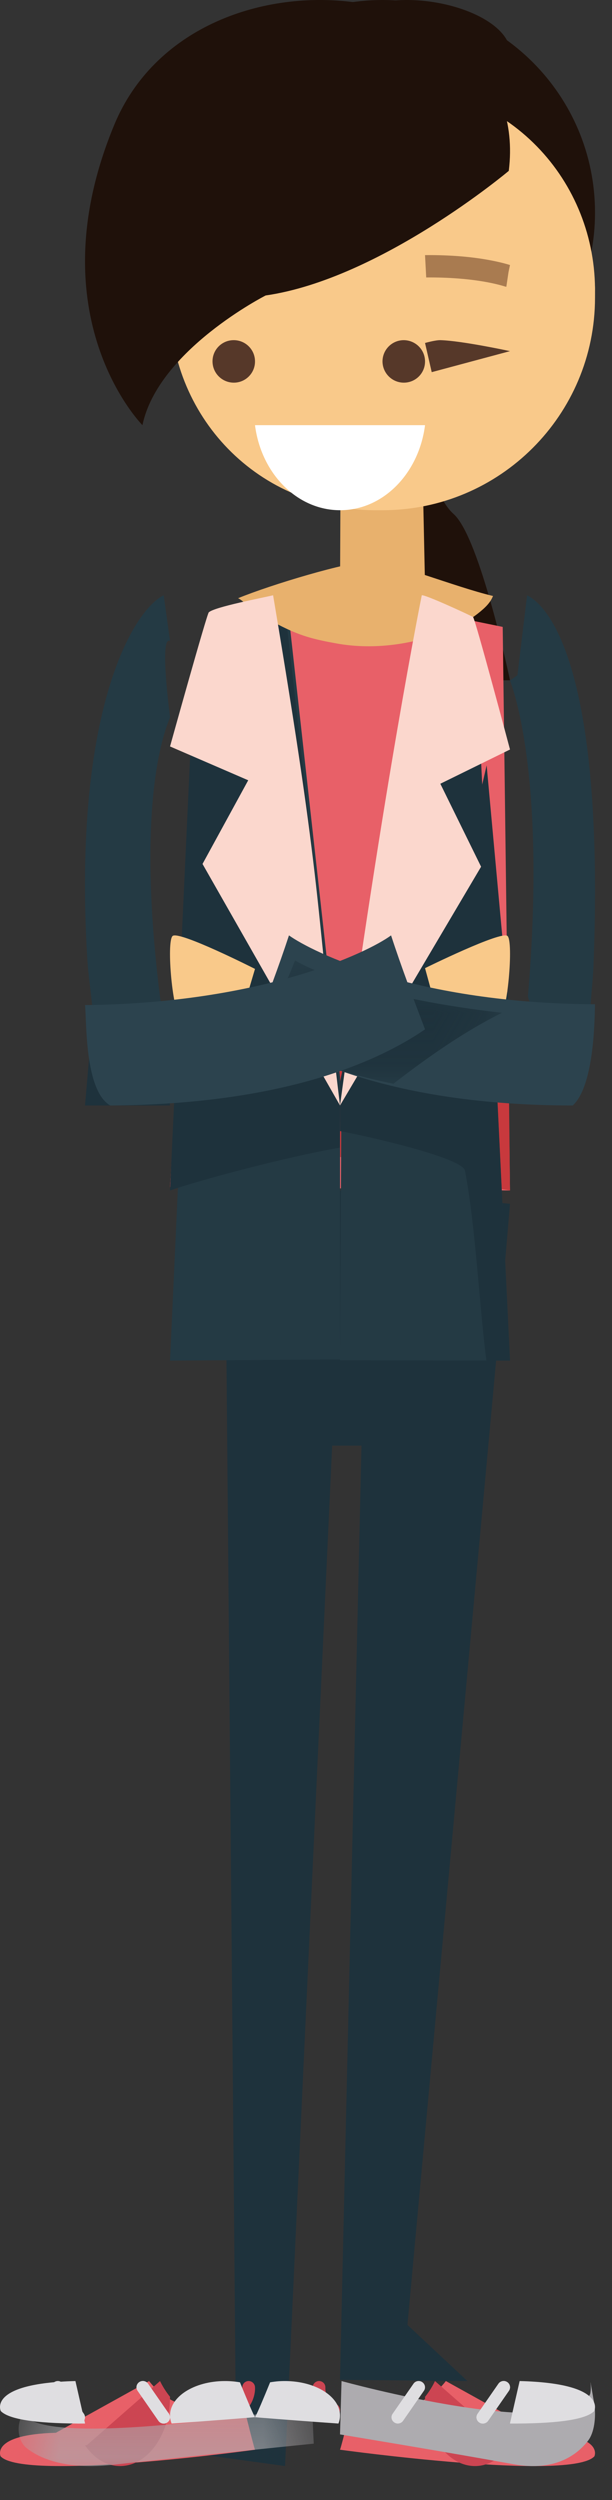 <?xml version="1.0" encoding="UTF-8"?>
<svg width="12px" height="49px" viewBox="0 0 12 49" version="1.1" xmlns="http://www.w3.org/2000/svg" xmlns:xlink="http://www.w3.org/1999/xlink">
    <rect x="0" y="0" width="12" height="49" fill="#333333" stroke="none"/>
    <!-- Generator: Sketch 48.2 (47327) - http://www.bohemiancoding.com/sketch -->
    <title>woman_image</title>
    <desc>Created with Sketch.</desc>
    <defs>
        <polygon id="path-1" points="4.879 0.49 4.879 2.908 0.157 2.908 0.157 0.49 4.879 0.49"></polygon>
        <polygon id="path-3" points="6.301 1.666 6.301 0.488 0.515 0.488 0.515 1.666"></polygon>
    </defs>
    <g id="XL_Dashboard_empty_123" stroke="none" stroke-width="1" fill="none" fill-rule="evenodd" transform="translate(-1067, -886)">
        <g id="Group-6" transform="translate(0, 756)">
            <g id="footer" transform="translate(120, 0)">
                <g id="woman_image" transform="translate(952.667, 154.5) scale(-1, 1) translate(-952.667, -154.5) translate(946.667, 130)">
                    <path d="M4.893,0.38 C5.217,0.767 4.78,1.282 3.918,1.533 C3.057,1.783 2.096,1.673 1.773,1.287 C1.45,0.901 1.887,0.384 2.749,0.134 C3.611,-0.116 4.571,-0.006 4.893,0.38" id="Fill-1" fill="#1F110A"></path>
                    <path d="M8.333,4.167 C8.333,6.468 6.468,8.333 4.167,8.333 C1.865,8.333 0,6.468 0,4.167 C0,1.866 1.865,0 4.167,0 C6.468,0 8.333,1.866 8.333,4.167" id="Fill-3" fill="#1F110A"></path>
                    <path d="M1.584,5.636 C1.784,6.084 1.608,6.534 1.195,6.643 C0.78,6.752 0.282,6.477 0.083,6.03 C-0.117,5.583 0.058,5.132 0.472,5.024 C0.887,4.915 1.385,5.189 1.584,5.636" id="Fill-5" fill="#E8B16D"></path>
                    <path d="M3.283,8.333 C3.283,8.333 3.291,9.611 2.772,10.075 C2.253,10.538 1.667,13.333 1.667,13.333 L5,13.333 C5,13.333 4.437,11.426 4.437,10.939 C4.437,10.452 4.817,8.947 4.817,8.947 L4.817,8.333 L3.283,8.333 Z" id="Fill-7" fill="#1F110A"></path>
                    <path d="M3.333,11.479 C3.392,11.74 4.076,11.653 4.076,11.653 C4.511,11.655 5.024,11.65 4.999,11.418 L4.985,8.09 C4.987,7.306 4.636,6.669 4.2,6.667 C3.763,6.664 3.407,7.298 3.405,8.082 L3.333,11.479 Z" id="Fill-9" fill="#E8B16D"></path>
                    <path d="M8.333,5.833 C8.333,8.134 6.468,10 4.167,10 C1.866,10 0,8.134 0,5.833 C0,3.532 1.866,1.667 4.167,1.667 C6.468,1.667 8.333,3.532 8.333,5.833" id="Fill-11" fill="#F9C98A"></path>
                    <path d="M8.183,4.864 C8.794,7.102 7.491,9.35 5.273,9.885 C3.055,10.42 0.762,9.04 0.151,6.803 C-0.461,4.564 0.843,2.317 3.06,1.782 C5.278,1.247 7.572,2.627 8.183,4.864" id="Fill-13" fill="#F9C98A"></path>
                    <path d="M3.945,1.667 C3.944,1.807 3.502,2.731 3.333,3.333 C3.333,3.333 4.109,3.284 4.11,3.216 C4.11,3.149 3.945,1.667 3.945,1.667" id="Fill-15" fill="#FCBC88"></path>
                    <path d="M3.333,8.333 C3.453,9.276 4.152,10 4.999,10 C5.847,10 6.547,9.276 6.667,8.333 L3.333,8.333 Z" id="Fill-17" fill="#FFFFFF"></path>
                    <path d="M4.167,7.085 C4.165,7.315 3.977,7.501 3.747,7.5 C3.517,7.499 3.331,7.313 3.333,7.082 C3.334,6.852 3.522,6.667 3.752,6.667 C3.982,6.668 4.167,6.855 4.167,7.085" id="Fill-19" fill="#563829"></path>
                    <path d="M7.5,7.084 C7.499,7.315 7.311,7.501 7.08,7.5 C6.851,7.499 6.665,7.312 6.667,7.082 C6.667,6.852 6.855,6.666 7.085,6.667 C7.316,6.667 7.501,6.854 7.5,7.084" id="Fill-21" fill="#563829"></path>
                    <path d="M1.675,5.192 L1.695,5.331 L1.667,5.195 C1.667,5.195 1.668,5.194 1.669,5.194 L1.671,5.193 C1.676,5.192 1.684,5.19 1.694,5.186 C1.716,5.18 1.746,5.171 1.784,5.161 C1.86,5.141 1.968,5.116 2.108,5.091 C2.388,5.041 2.796,4.995 3.333,5 L3.31,5.438 C2.412,5.431 1.919,5.57 1.792,5.607 C1.771,5.613 1.77,5.615 1.739,5.621 L1.739,5.622 L1.675,5.192 Z" id="Fill-23" fill="#A97B50"></path>
                    <path d="M1.691,3.349 C1.691,3.349 4.204,5.465 6.458,5.791 C6.458,5.791 8.567,6.863 8.874,8.333 C8.874,8.333 10.985,6.206 9.426,2.445 C7.866,-1.315 1.212,-0.523 1.691,3.349" id="Fill-25" fill="#1F110A"></path>
                    <path d="M1.667,6.882 C1.667,6.882 2.611,6.678 3.031,6.667 C3.128,6.664 3.333,6.722 3.333,6.722 L3.202,7.294 L1.667,6.882 Z" id="Fill-27" fill="#563829"></path>
                    <polygon id="Fill-29" fill="#1E323C" points="5 46.643 2.502 46.667 3.678 45.566 1.788 25.024 1.667 23.594 4.464 23.333"></polygon>
                    <polygon id="Fill-31" fill="#1E323C" points="6.078 48.333 8.333 48.023 7.047 46.936 7.238 25.309 5 25"></polygon>
                    <polygon id="Fill-33" fill="#1E323C" points="6.533 28.333 3.47 28.333 3.333 23.333 6.667 23.333"></polygon>
                    <polygon id="Fill-35" fill="#E86068" points="1.81 12.287 4.838 11.667 7.577 12.245 8.333 23.25 1.667 23.333"></polygon>
                    <path d="M6.386,22.696 C6.641,22.723 7.684,23.04 7.843,23.218 C8.007,23.231 8.17,23.247 8.333,23.269 L8.146,20 L1.702,20 L1.667,23.333 C3.498,23.017 4.516,22.499 6.386,22.696" id="Fill-37" fill="#C8393D"></path>
                    <path d="M5,21.111 L5,26.644 L8.333,26.667 L7.71,13.022 C7.709,12.572 7.359,12.063 6.801,11.841 C6.278,11.632 6.6,11.721 6.051,11.667 L5,21.111 Z" id="Fill-39" fill="#243A44"></path>
                    <path d="M4.97,21.198 L3.577,14.873 C3.484,14.58 3.413,11.642 3.358,11.667 C2.38,12.113 2.316,12.312 2.317,13.195 L1.667,26.667 L5,26.66 L4.97,21.198 Z" id="Fill-41" fill="#243A44"></path>
                    <path d="M8.333,23.333 L7.858,13.074 C7.856,12.607 7.487,12.077 6.899,11.847 C6.347,11.631 6.687,11.723 6.108,11.667 L5,21.478 L5.003,22.493 C6.058,22.675 7.783,23.138 8.333,23.333" id="Fill-43" fill="#1E323C"></path>
                    <path d="M2.55,22.944 C2.6,22.688 4.492,22.262 4.999,22.169 L5,21.198 L3.595,14.873 C3.5,14.579 3.429,11.641 3.373,11.667 C2.386,12.113 2.322,12.311 2.322,13.195 L1.667,26.667 L2.13,26.666 C2.27,25.58 2.343,24.018 2.55,22.944" id="Fill-45" fill="#1E323C"></path>
                    <path d="M10,21.667 L9.425,15 C9.049,17.21 8.667,19.452 8.333,21.667 L10,21.667 Z" id="Fill-47" fill="#1E323C"></path>
                    <path d="M3.333,20 C2.996,18.475 2.49,16.607 2.125,15 L1.667,20 L3.333,20 Z" id="Fill-49" fill="#1E323C"></path>
                    <path d="M2.302,12.029 C2.509,12.19 2.779,12.32 3.027,12.411 C3.68,12.65 4.399,12.731 5.058,12.613 C5.528,12.529 5.785,12.462 6.21,12.243 C6.379,12.156 6.563,12.064 6.741,11.962 C6.886,11.776 6.993,11.724 7,11.725 C6.342,11.455 4.856,11.011 4.408,11 C3.975,11 2.743,11.506 2,11.681 C2.05,11.805 2.136,11.899 2.302,12.029" id="Fill-51" fill="#E8B16D"></path>
                    <path d="M1.315,19.523 C0.958,15.298 1.59,13.551 1.66,13.356 C1.662,13.349 1.664,13.344 1.665,13.341 C1.666,13.34 1.667,13.338 1.667,13.338 L1.521,13.233 L1.332,11.667 C0.75,11.961 -0.179,13.55 0.03,18.933 C0.041,19.204 0.076,19.488 0.092,19.78 C0.375,20.197 1.248,19.971 1.315,19.523" id="Fill-53" fill="#243A44"></path>
                    <polygon id="Fill-55" fill="#009297" points="1.671 13.336 1.671 13.336 1.667 13.333"></polygon>
                    <path d="M8.525,19.573 C8.396,19.985 9.809,20.172 9.851,19.799 C9.882,19.451 9.935,19.121 9.955,18.801 C10.248,13.922 9.05,11.954 8.457,11.667 L8.333,12.562 C8.551,12.448 8.33,14.052 8.333,14.06 C8.407,14.252 9.024,15.635 8.525,19.573" id="Fill-57" fill="#243A44"></path>
                    <path d="M3.397,11.668 C3.397,11.668 4.144,15.36 5,21.667 L2.234,16.987 L3.033,15.361 L1.667,14.69 C1.667,14.69 2.351,12.119 2.392,12.093 C2.437,12.064 3.353,11.64 3.397,11.668" id="Fill-59" fill="#FBD7CD"></path>
                    <path d="M6.312,11.667 C5.316,17.593 5.506,17.521 5,21.667 L7.696,16.933 L6.8,15.293 L8.333,14.63 C8.333,14.63 7.612,12.036 7.573,12.001 C7.456,11.894 6.514,11.716 6.312,11.667" id="Fill-61" fill="#FBD7CD"></path>
                    <path d="M3.333,18.975 C3.333,18.975 1.838,18.237 1.716,18.344 C1.594,18.451 1.715,19.906 1.884,19.987 C2.052,20.067 3.121,19.751 3.121,19.751 L3.333,18.975 Z" id="Fill-63" fill="#F9C98A"></path>
                    <path d="M6.667,18.99 C6.667,18.99 8.154,18.237 8.282,18.344 C8.409,18.451 8.283,19.908 8.107,19.99 C7.931,20.07 6.865,19.657 6.865,19.657 L6.667,18.99 Z" id="Fill-65" fill="#F9C98A"></path>
                    <polygon id="Fill-67" fill="#119C9A" points="6.67 18.338 6.667 18.334 6.667 18.333"></polygon>
                    <path d="M0,19.683 C3.496,19.667 5.531,18.669 6.001,18.333 C6.204,18.953 6.435,19.558 6.667,20.164 C5.863,20.699 4.035,21.665 0.437,21.667 C-0.011,21.258 0.009,19.811 0,19.683" id="Fill-69" fill="#2C434E"></path>
                    <polygon id="Fill-71" fill="#1E323C" points="6.67 18.338 6.667 18.334 6.667 18.333"></polygon>
                    <g id="Group-75" transform="translate(1.667, 18.333)">
                        <mask id="mask-2" fill="white">
                            <use xlink:href="#path-1"></use>
                        </mask>
                        <g id="Clip-74"></g>
                        <path d="M2.286,2.908 C3.585,2.644 4.424,2.262 4.879,2.006 C4.655,1.507 4.413,1 4.215,0.49 C3.825,0.725 2.565,1.244 0.157,1.517 C0.9,1.885 1.61,2.385 2.286,2.908" id="Fill-73" fill="#1E323C" mask="url(#mask-2)"></path>
                    </g>
                    <polygon id="Fill-76" fill="#119C9A" points="3.337 18.333 3.337 18.333 3.333 18.337"></polygon>
                    <path d="M10,19.699 C6.534,19.663 4.463,18.674 3.999,18.333 C3.796,18.957 3.564,19.566 3.333,20.175 C4.128,20.719 5.938,21.644 9.506,21.667 C10.017,21.369 9.966,19.973 10,19.699" id="Fill-78" fill="#2C434E"></path>
                    <path d="M7.071,47.358 C7.064,47.358 7.057,47.357 7.05,47.355 C6.805,47.299 6.654,47.014 6.667,46.784 C6.672,46.715 6.731,46.663 6.799,46.667 C6.867,46.671 6.919,46.729 6.916,46.798 C6.907,46.933 7.002,47.089 7.106,47.113 C7.173,47.129 7.214,47.195 7.199,47.262 C7.185,47.322 7.13,47.362 7.071,47.358" id="Fill-80" fill="#CC4552"></path>
                    <path d="M6.952,46.9 C6.952,46.9 6.704,47.917 6.667,48.013 C6.667,48.013 11.196,48.638 11.655,48.142 C11.655,48.142 11.86,47.715 10.571,47.681 L8.743,46.667 C8.743,46.667 8.055,47.645 6.952,46.9" id="Fill-82" fill="#E86068"></path>
                    <path d="M9.247,48.33 C9.543,48.358 9.814,48.199 10,47.926 C9.987,47.925 9.975,47.923 9.962,47.923 L8.529,46.667 C8.529,46.667 8.46,46.82 8.333,46.976 C8.333,47.681 8.732,48.282 9.247,48.33" id="Fill-84" fill="#CC4552"></path>
                    <g id="Group-88" transform="translate(5, 46.667)">
                        <mask id="mask-4" fill="white">
                            <use xlink:href="#path-3"></use>
                        </mask>
                        <g id="Clip-87"></g>
                        <path d="M6.201,0.51 L6.199,0.51 C6.219,0.599 6.193,0.666 6.193,0.666 C5.674,1.355 0.549,0.488 0.549,0.488 L0.515,1.227 C0.515,1.227 2.905,1.468 4.452,1.641 C5.393,1.745 5.896,1.511 6.145,1.314 C6.282,1.205 6.331,0.992 6.285,0.802 L6.201,0.51 Z" id="Fill-86" fill="#ADABAF" mask="url(#mask-4)"></path>
                    </g>
                    <path d="M10,47.5 C10.824,47.503 11.471,47.44 11.651,47.256 C11.651,47.256 11.927,46.711 10.188,46.667 L10.001,47.489 L10,47.5 Z" id="Fill-89" fill="#DFDEE1"></path>
                    <path d="M8.45,47.5 C8.428,47.498 8.407,47.492 8.388,47.479 C8.33,47.441 8.317,47.364 8.355,47.309 L8.763,46.72 C8.802,46.664 8.879,46.65 8.936,46.688 C8.993,46.726 9.008,46.802 8.968,46.858 L8.56,47.447 C8.535,47.483 8.493,47.502 8.45,47.5" id="Fill-91" fill="#DFDEE1"></path>
                    <path d="M8.45,47.5 C8.429,47.498 8.406,47.491 8.388,47.478 C8.33,47.441 8.316,47.365 8.355,47.309 L8.764,46.72 C8.802,46.664 8.88,46.65 8.936,46.688 C8.992,46.726 9.007,46.802 8.969,46.858 L8.56,47.447 C8.535,47.483 8.492,47.502 8.45,47.5" id="Fill-93" fill="#DFDEE1"></path>
                    <path d="M8.45,47.5 C8.429,47.499 8.407,47.492 8.388,47.479 C8.33,47.441 8.317,47.364 8.355,47.309 L8.763,46.72 C8.803,46.664 8.88,46.65 8.936,46.688 C8.993,46.726 9.008,46.802 8.968,46.858 L8.56,47.447 C8.535,47.483 8.493,47.502 8.45,47.5" id="Fill-95" fill="#DFDEE1"></path>
                    <path d="M10.117,47.5 C10.095,47.498 10.073,47.491 10.054,47.478 C9.997,47.441 9.983,47.365 10.022,47.309 L10.43,46.72 C10.468,46.664 10.546,46.65 10.603,46.688 C10.658,46.727 10.674,46.802 10.635,46.858 L10.227,47.447 C10.202,47.483 10.159,47.502 10.117,47.5" id="Fill-97" fill="#DFDEE1"></path>
                    <path d="M8.331,47.381 C8.366,47.009 7.912,46.689 7.317,46.668 C7.194,46.664 7.075,46.672 6.962,46.692 C6.837,46.999 6.703,47.32 6.667,47.375 C6.667,47.375 7.329,47.431 8.302,47.5 C8.317,47.461 8.328,47.422 8.331,47.381" id="Fill-99" fill="#DFDEE1"></path>
                    <path d="M5.131,47.358 C5.138,47.358 5.146,47.357 5.152,47.355 C5.398,47.299 5.548,47.014 5.535,46.784 C5.531,46.715 5.472,46.663 5.404,46.667 C5.335,46.671 5.283,46.729 5.287,46.798 C5.295,46.933 5.201,47.089 5.096,47.113 C5.03,47.129 4.988,47.195 5.003,47.262 C5.017,47.322 5.072,47.362 5.131,47.358" id="Fill-101" fill="#CC4552"></path>
                    <path d="M4.714,46.9 C4.714,46.9 4.962,47.917 5,48.013 C5,48.013 0.471,48.638 0.012,48.142 C0.012,48.142 -0.193,47.715 1.096,47.681 L2.925,46.667 C2.925,46.667 3.612,47.645 4.714,46.9" id="Fill-103" fill="#E86068"></path>
                    <path d="M2.42,48.33 C2.125,48.358 1.854,48.199 1.667,47.925 C1.68,47.924 1.692,47.923 1.705,47.923 L3.138,46.667 C3.138,46.667 3.206,46.821 3.333,46.977 C3.334,47.682 2.935,48.282 2.42,48.33" id="Fill-105" fill="#CC4552"></path>
                    <path d="M0.087,46.697 L0.089,46.697 C0.072,46.824 0.094,46.918 0.094,46.918 C0.542,47.892 4.97,46.667 4.97,46.667 L5,47.713 C5,47.713 2.935,48.054 1.598,48.297 C0.785,48.445 0.35,48.114 0.135,47.834 C0.016,47.681 -0.025,47.379 0.015,47.109 L0.087,46.697 Z" id="Fill-107" fill="#ADABAF"></path>
                    <path d="M1.667,47.5 C0.842,47.503 0.197,47.44 0.016,47.256 C0.016,47.256 -0.26,46.711 1.478,46.667 L1.666,47.489 L1.667,47.5 Z" id="Fill-109" fill="#DFDEE1"></path>
                    <path d="M3.874,47.5 C3.895,47.498 3.917,47.492 3.936,47.478 C3.993,47.441 4.008,47.364 3.969,47.309 L3.56,46.72 C3.522,46.663 3.444,46.65 3.388,46.688 C3.331,46.727 3.316,46.802 3.355,46.858 L3.764,47.447 C3.789,47.483 3.831,47.502 3.874,47.5" id="Fill-111" fill="#DFDEE1"></path>
                    <path d="M2.207,47.5 C2.228,47.499 2.25,47.492 2.27,47.479 C2.327,47.441 2.341,47.365 2.302,47.309 L1.894,46.72 C1.855,46.664 1.777,46.65 1.721,46.688 C1.664,46.726 1.65,46.802 1.688,46.858 L2.097,47.447 C2.122,47.483 2.165,47.502 2.207,47.5" id="Fill-113" fill="#DFDEE1"></path>
                    <path d="M2.207,47.5 C2.229,47.498 2.25,47.492 2.269,47.479 C2.326,47.441 2.341,47.364 2.302,47.309 L1.894,46.72 C1.855,46.664 1.778,46.65 1.721,46.688 C1.664,46.726 1.649,46.802 1.689,46.858 L2.097,47.447 C2.122,47.483 2.164,47.502 2.207,47.5" id="Fill-115" fill="#DFDEE1"></path>
                    <path d="M2.207,47.5 C2.228,47.499 2.25,47.492 2.269,47.479 C2.326,47.442 2.341,47.365 2.302,47.309 L1.893,46.72 C1.855,46.664 1.777,46.65 1.721,46.688 C1.664,46.726 1.65,46.802 1.688,46.858 L2.097,47.447 C2.122,47.483 2.164,47.502 2.207,47.5" id="Fill-117" fill="#DFDEE1"></path>
                    <path d="M5.002,47.382 C4.967,47.009 5.421,46.69 6.018,46.668 C6.14,46.663 6.259,46.672 6.371,46.692 C6.496,47 6.631,47.32 6.667,47.376 C6.667,47.376 6.004,47.432 5.031,47.5 C5.016,47.462 5.006,47.423 5.002,47.382" id="Fill-119" fill="#DFDEE1"></path>
                </g>
            </g>
        </g>
    </g>
</svg>